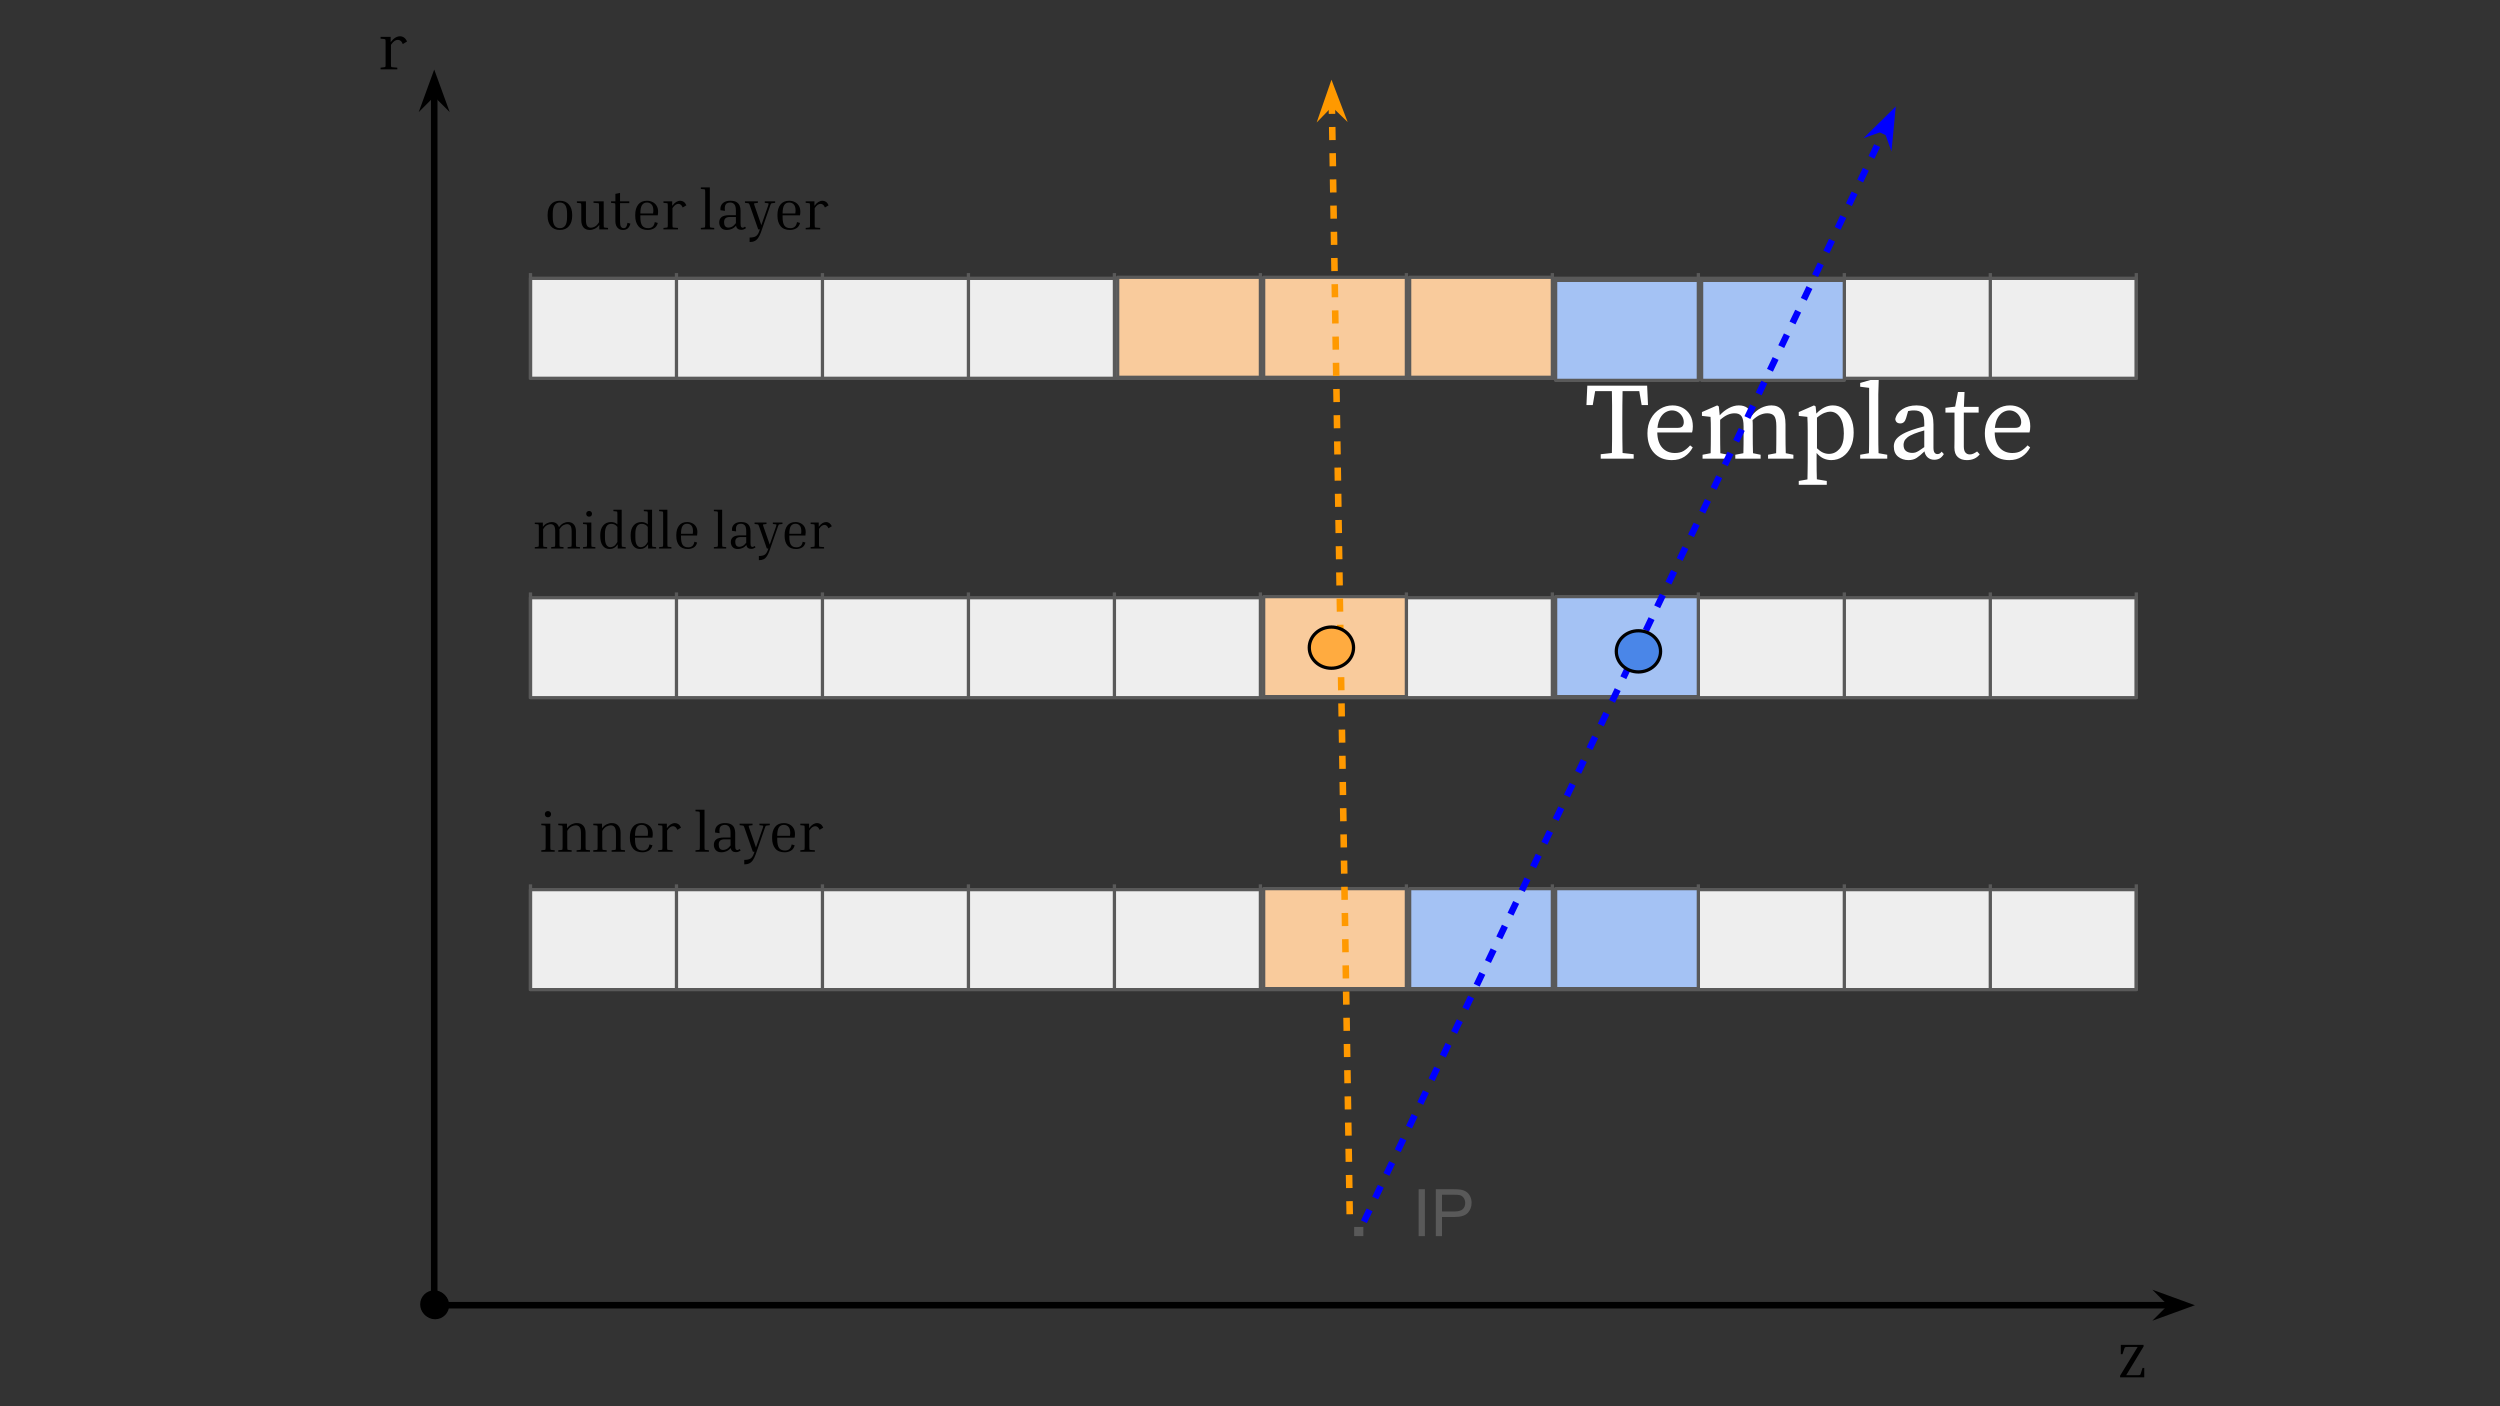 <?xml version="1.0" encoding="UTF-8" standalone="no"?>
<svg
   xmlns:dc="http://purl.org/dc/elements/1.1/"
   xmlns:cc="http://creativecommons.org/ns#"
   xmlns:rdf="http://www.w3.org/1999/02/22-rdf-syntax-ns#"
   xmlns:svg="http://www.w3.org/2000/svg"
   xmlns="http://www.w3.org/2000/svg"
   xmlns:sodipodi="http://sodipodi.sourceforge.net/DTD/sodipodi-0.dtd"
   xmlns:inkscape="http://www.inkscape.org/namespaces/inkscape"
   version="1.1"
   viewBox="0 0 1280 720"
   fill="none"
   stroke="none"
   stroke-linecap="square"
   stroke-miterlimit="10"
   id="svg1102"
   sodipodi:docname="tripletsFormation.svg"
   width="1280"
   height="720"
   inkscape:version="1.0.1 (c497b03c, 2020-09-10)">
  <rect x="0" y="0" width="1280" height="720" fill="#333333" stroke="none"/>
  <defs
     id="defs1106">
    <clipPath
       id="g15c27fcd395_0_0.0-8">
      <path
         d="M 0,0 H 960 V 540 H 0 Z"
         clip-rule="nonzero"
         id="path833-0" />
    </clipPath>
  </defs>
  <sodipodi:namedview
     pagecolor="#ffffff"
     bordercolor="#666666"
     borderopacity="1"
     objecttolerance="10"
     gridtolerance="10"
     guidetolerance="10"
     inkscape:pageopacity="0"
     inkscape:pageshadow="2"
     inkscape:window-width="1920"
     inkscape:window-height="1027"
     id="namedview1104"
     showgrid="false"
     units="px"
     inkscape:zoom="0.94444444"
     inkscape:cx="606"
     inkscape:cy="378"
     inkscape:window-x="0"
     inkscape:window-y="25"
     inkscape:window-maximized="1"
     inkscape:current-layer="g1102"
     inkscape:document-rotation="0" />
  <clipPath
     id="g15c27fcd395_0_0.0">
    <path
       d="M 0,0 H 960 V 540 H 0 Z"
       clip-rule="nonzero"
       id="path833" />
  </clipPath>
  <g
     clip-path="url(#g15c27fcd395_0_0.0-8)"
     id="g1100"
     transform="matrix(1.288,0,0,1.288,-13.059,13.765)">
    <path
       fill="#000000"
       fill-opacity="0"
       d="m 0,123.871 h 960 v 64.85 H 0 Z"
       fill-rule="evenodd"
       id="path838" />
    <g
       id="g1102"
       transform="matrix(1.302,0,0,1.302,169.593,-41.373)">
      <path
         fill="#ffffff"
         d="m 361.89,147.249 0.266,-5.938 h 18.266 l 0.266,5.938 h -1.938 l -0.734,-4.266 h -5.094 q -0.031,2.125 -0.062,4.297 -0.016,2.156 -0.016,4.359 v 1.641 q 0,2.125 0.016,4.281 0.031,2.141 0.062,4.312 l 3.391,0.375 v 1.359 h -10.062 v -1.359 l 3.406,-0.375 q 0.062,-2.125 0.062,-4.281 0,-2.156 0,-4.312 v -1.641 q 0,-2.156 0,-4.328 0,-2.172 -0.062,-4.328 h -5.109 l -0.734,4.266 z m 26.094,1.625 q -0.938,0 -1.891,0.531 -0.953,0.531 -1.641,1.703 -0.672,1.172 -0.875,3.094 h 6.062 q 1.203,0 1.578,-0.484 0.391,-0.5 0.391,-1.234 0,-0.969 -0.484,-1.781 -0.484,-0.828 -1.297,-1.328 -0.812,-0.5 -1.844,-0.5 z m -0.031,15.172 q -3.375,0 -5.406,-2.188 -2.031,-2.188 -2.031,-6.016 0,-2.562 1.047,-4.453 1.047,-1.906 2.797,-2.969 1.75,-1.078 3.828,-1.078 1.719,0 3.125,0.766 1.406,0.766 2.234,2.188 0.828,1.422 0.828,3.453 0,0.562 -0.062,1.047 -0.062,0.484 -0.172,0.812 h -10.625 q 0.062,3.062 1.531,4.672 1.469,1.594 3.859,1.594 1.609,0 2.672,-0.641 1.062,-0.656 1.969,-1.688 l 0.797,0.625 q -0.938,1.766 -2.531,2.828 -1.594,1.047 -3.859,1.047 z m 9.388,-0.438 v -1.203 l 2.469,-0.469 q 0.031,-1.266 0.047,-2.719 0.016,-1.469 0.016,-2.609 v -1.594 q 0,-1.375 -0.016,-2.266 -0.016,-0.906 -0.078,-1.906 l -2.625,-0.297 v -1.172 l 4.656,-2.031 0.5,0.328 0.266,2.703 q 1.172,-1.328 2.734,-2.172 1.562,-0.859 3.094,-0.859 1.578,0 2.562,0.734 0.984,0.734 1.406,2.406 1.266,-1.578 2.828,-2.359 1.578,-0.781 3.203,-0.781 2.031,0 3.141,1.375 1.125,1.359 1.125,4.453 v 3.438 q 0,1.141 0.016,2.609 0.031,1.453 0.062,2.719 l 2.328,0.469 v 1.203 h -7.734 v -1.203 l 2.469,-0.469 q 0.031,-1.234 0.047,-2.703 0.016,-1.484 0.016,-2.625 v -2.891 q 0,-2.344 -0.672,-3.156 -0.656,-0.812 -2.125,-0.812 -1.031,0 -2.125,0.469 -1.078,0.453 -2.344,1.625 0.031,0.375 0.047,0.797 0.016,0.406 0.016,0.875 v 3.094 q 0,1.141 0.016,2.609 0.031,1.453 0.062,2.719 l 2.328,0.469 v 1.203 h -7.734 v -1.203 l 2.469,-0.469 q 0.031,-1.234 0.047,-2.703 0.016,-1.484 0.016,-2.625 v -2.828 q 0,-2.266 -0.641,-3.141 -0.625,-0.891 -2.094,-0.891 -1.125,0 -2.156,0.469 -1.031,0.453 -2.266,1.531 v 4.859 q 0,1.094 0.016,2.578 0.016,1.484 0.047,2.75 l 2.297,0.469 v 1.203 z m 29.372,7.969 v -1.172 l 2.656,-0.469 q 0.031,-1.359 0.047,-2.719 0.031,-1.344 0.031,-2.672 v -9.531 q 0,-1.375 -0.031,-2.266 -0.016,-0.906 -0.078,-1.906 l -2.625,-0.297 v -1.172 l 4.656,-2.031 0.5,0.328 0.203,2.172 q 2.375,-2.5 5.031,-2.5 1.797,0 3.234,1 1.438,1 2.281,2.859 0.859,1.844 0.859,4.438 0,2.562 -0.906,4.453 -0.906,1.875 -2.453,2.922 -1.547,1.031 -3.516,1.031 -1.125,0 -2.25,-0.469 -1.109,-0.469 -2.188,-1.703 v 2.641 q 0,1.328 0.016,2.672 0.031,1.359 0.062,2.719 l 3.031,0.5 v 1.172 z m 9.594,-22.328 q -0.766,0 -1.766,0.391 -1,0.375 -2.266,1.438 v 9.359 q 0.938,0.906 1.828,1.312 0.906,0.391 1.828,0.391 1.875,0 3.203,-1.5 1.344,-1.5 1.344,-4.734 0,-3.188 -1.172,-4.922 -1.172,-1.734 -3,-1.734 z m 9.159,14.359 v -1.203 l 2.672,-0.469 q 0.031,-1.359 0.047,-2.672 0.016,-1.328 0.016,-2.656 v -14.625 l -2.734,-0.344 v -1.156 l 5.203,-1.5 0.469,0.266 -0.141,4.734 v 12.625 q 0,1.328 0.016,2.672 0.031,1.328 0.062,2.656 l 2.656,0.469 v 1.203 z m 22.63,0.328 q -1.188,0 -2,-0.688 -0.797,-0.703 -1,-1.875 -1.359,1.328 -2.391,2 -1.031,0.672 -2.5,0.672 -1.844,0 -3.156,-1.047 -1.312,-1.062 -1.312,-3.125 0,-0.969 0.453,-1.797 0.453,-0.828 1.641,-1.625 1.203,-0.812 3.438,-1.609 0.766,-0.266 1.766,-0.562 1,-0.297 2,-0.531 v -0.844 q 0,-2.422 -0.734,-3.219 -0.734,-0.812 -2.391,-0.812 -0.375,0 -0.828,0.031 -0.438,0.031 -0.984,0.172 l -0.625,2.172 q -0.469,1.594 -1.734,1.594 -1.406,0 -1.562,-1.359 0.469,-1.906 2.219,-3.016 1.75,-1.125 4.281,-1.125 2.625,0 3.891,1.328 1.266,1.312 1.266,4.469 v 7.109 q 0,1.062 0.328,1.516 0.344,0.438 0.875,0.438 0.438,0 0.734,-0.188 0.297,-0.203 0.562,-0.547 l 0.672,0.734 q -0.594,0.969 -1.312,1.359 -0.719,0.375 -1.594,0.375 z m -9.391,-4.562 q 0,1.328 0.766,1.906 0.766,0.562 1.891,0.562 0.5,0 0.953,-0.125 0.453,-0.141 1.078,-0.516 0.641,-0.391 1.641,-1.125 v -5.094 q -0.859,0.219 -1.703,0.516 -0.828,0.281 -1.359,0.484 -1.438,0.562 -2.141,1.172 -0.688,0.594 -0.906,1.156 -0.219,0.562 -0.219,1.062 z m 19.323,4.672 q -1.734,0 -2.766,-0.938 -1.031,-0.938 -1.031,-2.859 0,-0.641 0.016,-1.25 0.016,-0.625 0.016,-1.594 v -7.859 h -2.766 v -1.469 l 2.969,-0.359 0.859,-4.469 h 2 l -0.188,4.531 h 4.5 v 1.766 h -4.531 v 10.328 q 0,1.266 0.5,1.859 0.5,0.578 1.328,0.578 0.562,0 1.078,-0.234 0.516,-0.234 1.156,-0.672 l 0.797,0.875 q -1.359,1.766 -3.938,1.766 z m 12.972,-15.172 q -0.938,0 -1.891,0.531 -0.953,0.531 -1.641,1.703 -0.672,1.172 -0.875,3.094 h 6.062 q 1.203,0 1.578,-0.484 0.391,-0.5 0.391,-1.234 0,-0.969 -0.484,-1.781 -0.484,-0.828 -1.297,-1.328 -0.812,-0.5 -1.844,-0.5 z m -0.031,15.172 q -3.375,0 -5.406,-2.188 -2.031,-2.188 -2.031,-6.016 0,-2.562 1.047,-4.453 1.047,-1.906 2.797,-2.969 1.75,-1.078 3.828,-1.078 1.719,0 3.125,0.766 1.406,0.766 2.234,2.188 0.828,1.422 0.828,3.453 0,0.562 -0.062,1.047 -0.062,0.484 -0.172,0.812 h -10.625 q 0.062,3.062 1.531,4.672 1.469,1.594 3.859,1.594 1.609,0 2.672,-0.641 1.062,-0.656 1.969,-1.688 l 0.797,0.625 q -0.938,1.766 -2.531,2.828 -1.594,1.047 -3.859,1.047 z"
         fill-rule="nonzero"
         id="path840" />
      <path
         fill="#eeeeee"
         d="M 39.485,295.185 H 529.76 v 30.532 H 39.485 Z"
         fill-rule="evenodd"
         id="path842" />
      <path
         stroke="#595959"
         stroke-width="1"
         stroke-linejoin="round"
         stroke-linecap="butt"
         d="M 39.485,295.185 H 529.76 v 30.532 H 39.485 Z"
         fill-rule="evenodd"
         id="path844" />
      <path
         fill="#000000"
         fill-opacity="0"
         d="m 39.495,294.074 v 31.468"
         fill-rule="evenodd"
         id="path846" />
      <path
         stroke="#595959"
         stroke-width="1"
         stroke-linejoin="round"
         stroke-linecap="butt"
         d="m 39.495,294.074 v 31.468"
         fill-rule="evenodd"
         id="path848" />
      <path
         fill="#000000"
         fill-opacity="0"
         d="m 84.066,294.074 v 31.468"
         fill-rule="evenodd"
         id="path850" />
      <path
         stroke="#595959"
         stroke-width="1"
         stroke-linejoin="round"
         stroke-linecap="butt"
         d="m 84.066,294.074 v 31.468"
         fill-rule="evenodd"
         id="path852" />
      <path
         fill="#000000"
         fill-opacity="0"
         d="m 128.636,294.074 v 31.468"
         fill-rule="evenodd"
         id="path854" />
      <path
         stroke="#595959"
         stroke-width="1"
         stroke-linejoin="round"
         stroke-linecap="butt"
         d="m 128.636,294.074 v 31.468"
         fill-rule="evenodd"
         id="path856" />
      <path
         fill="#000000"
         fill-opacity="0"
         d="m 173.206,294.074 v 31.468"
         fill-rule="evenodd"
         id="path858" />
      <path
         stroke="#595959"
         stroke-width="1"
         stroke-linejoin="round"
         stroke-linecap="butt"
         d="m 173.206,294.074 v 31.468"
         fill-rule="evenodd"
         id="path860" />
      <path
         fill="#000000"
         fill-opacity="0"
         d="m 217.777,294.074 v 31.468"
         fill-rule="evenodd"
         id="path862" />
      <path
         stroke="#595959"
         stroke-width="1"
         stroke-linejoin="round"
         stroke-linecap="butt"
         d="m 217.777,294.074 v 31.468"
         fill-rule="evenodd"
         id="path864" />
      <path
         fill="#000000"
         fill-opacity="0"
         d="m 262.347,294.074 v 31.468"
         fill-rule="evenodd"
         id="path866" />
      <path
         stroke="#595959"
         stroke-width="1"
         stroke-linejoin="round"
         stroke-linecap="butt"
         d="m 262.347,294.074 v 31.468"
         fill-rule="evenodd"
         id="path868" />
      <path
         fill="#000000"
         fill-opacity="0"
         d="m 306.918,294.074 v 31.468"
         fill-rule="evenodd"
         id="path870" />
      <path
         stroke="#595959"
         stroke-width="1"
         stroke-linejoin="round"
         stroke-linecap="butt"
         d="m 306.918,294.074 v 31.468"
         fill-rule="evenodd"
         id="path872" />
      <path
         fill="#000000"
         fill-opacity="0"
         d="m 351.488,294.074 v 31.468"
         fill-rule="evenodd"
         id="path874" />
      <path
         stroke="#595959"
         stroke-width="1"
         stroke-linejoin="round"
         stroke-linecap="butt"
         d="m 351.488,294.074 v 31.468"
         fill-rule="evenodd"
         id="path876" />
      <path
         fill="#000000"
         fill-opacity="0"
         d="m 396.058,294.074 v 31.468"
         fill-rule="evenodd"
         id="path878" />
      <path
         stroke="#595959"
         stroke-width="1"
         stroke-linejoin="round"
         stroke-linecap="butt"
         d="m 396.058,294.074 v 31.468"
         fill-rule="evenodd"
         id="path880" />
      <path
         fill="#000000"
         fill-opacity="0"
         d="m 440.629,294.074 v 31.468"
         fill-rule="evenodd"
         id="path882" />
      <path
         stroke="#595959"
         stroke-width="1"
         stroke-linejoin="round"
         stroke-linecap="butt"
         d="m 440.629,294.074 v 31.468"
         fill-rule="evenodd"
         id="path884" />
      <path
         fill="#000000"
         fill-opacity="0"
         d="m 485.199,294.074 v 31.468"
         fill-rule="evenodd"
         id="path886" />
      <path
         stroke="#595959"
         stroke-width="1"
         stroke-linejoin="round"
         stroke-linecap="butt"
         d="m 485.199,294.074 v 31.468"
         fill-rule="evenodd"
         id="path888" />
      <path
         fill="#000000"
         fill-opacity="0"
         d="m 529.77,294.074 v 31.468"
         fill-rule="evenodd"
         id="path890" />
      <path
         stroke="#595959"
         stroke-width="1"
         stroke-linejoin="round"
         stroke-linecap="butt"
         d="m 529.77,294.074 v 31.468"
         fill-rule="evenodd"
         id="path892" />
      <path
         fill="#eeeeee"
         d="M 39.485,206.044 H 529.76 v 30.532 H 39.485 Z"
         fill-rule="evenodd"
         id="path894" />
      <path
         stroke="#595959"
         stroke-width="1"
         stroke-linejoin="round"
         stroke-linecap="butt"
         d="M 39.485,206.044 H 529.76 v 30.532 H 39.485 Z"
         fill-rule="evenodd"
         id="path896" />
      <path
         fill="#000000"
         fill-opacity="0"
         d="m 39.495,204.933 v 31.468"
         fill-rule="evenodd"
         id="path898" />
      <path
         stroke="#595959"
         stroke-width="1"
         stroke-linejoin="round"
         stroke-linecap="butt"
         d="m 39.495,204.933 v 31.468"
         fill-rule="evenodd"
         id="path900" />
      <path
         fill="#000000"
         fill-opacity="0"
         d="m 84.066,204.933 v 31.468"
         fill-rule="evenodd"
         id="path902" />
      <path
         stroke="#595959"
         stroke-width="1"
         stroke-linejoin="round"
         stroke-linecap="butt"
         d="m 84.066,204.933 v 31.468"
         fill-rule="evenodd"
         id="path904" />
      <path
         fill="#000000"
         fill-opacity="0"
         d="m 128.636,204.933 v 31.468"
         fill-rule="evenodd"
         id="path906" />
      <path
         stroke="#595959"
         stroke-width="1"
         stroke-linejoin="round"
         stroke-linecap="butt"
         d="m 128.636,204.933 v 31.468"
         fill-rule="evenodd"
         id="path908" />
      <path
         fill="#000000"
         fill-opacity="0"
         d="m 173.206,204.933 v 31.468"
         fill-rule="evenodd"
         id="path910" />
      <path
         stroke="#595959"
         stroke-width="1"
         stroke-linejoin="round"
         stroke-linecap="butt"
         d="m 173.206,204.933 v 31.468"
         fill-rule="evenodd"
         id="path912" />
      <path
         fill="#000000"
         fill-opacity="0"
         d="m 217.777,204.933 v 31.468"
         fill-rule="evenodd"
         id="path914" />
      <path
         stroke="#595959"
         stroke-width="1"
         stroke-linejoin="round"
         stroke-linecap="butt"
         d="m 217.777,204.933 v 31.468"
         fill-rule="evenodd"
         id="path916" />
      <path
         fill="#000000"
         fill-opacity="0"
         d="m 262.347,204.933 v 31.468"
         fill-rule="evenodd"
         id="path918" />
      <path
         stroke="#595959"
         stroke-width="1"
         stroke-linejoin="round"
         stroke-linecap="butt"
         d="m 262.347,204.933 v 31.468"
         fill-rule="evenodd"
         id="path920" />
      <path
         fill="#000000"
         fill-opacity="0"
         d="m 306.918,204.933 v 31.468"
         fill-rule="evenodd"
         id="path922" />
      <path
         stroke="#595959"
         stroke-width="1"
         stroke-linejoin="round"
         stroke-linecap="butt"
         d="m 306.918,204.933 v 31.468"
         fill-rule="evenodd"
         id="path924" />
      <path
         fill="#000000"
         fill-opacity="0"
         d="m 351.488,204.933 v 31.468"
         fill-rule="evenodd"
         id="path926" />
      <path
         stroke="#595959"
         stroke-width="1"
         stroke-linejoin="round"
         stroke-linecap="butt"
         d="m 351.488,204.933 v 31.468"
         fill-rule="evenodd"
         id="path928" />
      <path
         fill="#000000"
         fill-opacity="0"
         d="m 396.058,204.933 v 31.468"
         fill-rule="evenodd"
         id="path930" />
      <path
         stroke="#595959"
         stroke-width="1"
         stroke-linejoin="round"
         stroke-linecap="butt"
         d="m 396.058,204.933 v 31.468"
         fill-rule="evenodd"
         id="path932" />
      <path
         fill="#000000"
         fill-opacity="0"
         d="m 440.629,204.933 v 31.468"
         fill-rule="evenodd"
         id="path934" />
      <path
         stroke="#595959"
         stroke-width="1"
         stroke-linejoin="round"
         stroke-linecap="butt"
         d="m 440.629,204.933 v 31.468"
         fill-rule="evenodd"
         id="path936" />
      <path
         fill="#000000"
         fill-opacity="0"
         d="m 485.199,204.933 v 31.468"
         fill-rule="evenodd"
         id="path938" />
      <path
         stroke="#595959"
         stroke-width="1"
         stroke-linejoin="round"
         stroke-linecap="butt"
         d="m 485.199,204.933 v 31.468"
         fill-rule="evenodd"
         id="path940" />
      <path
         fill="#000000"
         fill-opacity="0"
         d="m 529.77,204.933 v 31.468"
         fill-rule="evenodd"
         id="path942" />
      <path
         stroke="#595959"
         stroke-width="1"
         stroke-linejoin="round"
         stroke-linecap="butt"
         d="m 529.77,204.933 v 31.468"
         fill-rule="evenodd"
         id="path944" />
      <path
         fill="#eeeeee"
         d="M 39.495,108.546 H 529.77 v 30.532 H 39.495 Z"
         fill-rule="evenodd"
         id="path946" />
      <path
         stroke="#595959"
         stroke-width="1"
         stroke-linejoin="round"
         stroke-linecap="butt"
         d="M 39.495,108.546 H 529.77 v 30.532 H 39.495 Z"
         fill-rule="evenodd"
         id="path948" />
      <path
         fill="#000000"
         fill-opacity="0"
         d="m 39.495,107.435 v 31.468"
         fill-rule="evenodd"
         id="path950" />
      <path
         stroke="#595959"
         stroke-width="1"
         stroke-linejoin="round"
         stroke-linecap="butt"
         d="m 39.495,107.435 v 31.468"
         fill-rule="evenodd"
         id="path952" />
      <path
         fill="#000000"
         fill-opacity="0"
         d="m 84.066,107.435 v 31.468"
         fill-rule="evenodd"
         id="path954" />
      <path
         stroke="#595959"
         stroke-width="1"
         stroke-linejoin="round"
         stroke-linecap="butt"
         d="m 84.066,107.435 v 31.468"
         fill-rule="evenodd"
         id="path956" />
      <path
         fill="#000000"
         fill-opacity="0"
         d="m 128.636,107.435 v 31.468"
         fill-rule="evenodd"
         id="path958" />
      <path
         stroke="#595959"
         stroke-width="1"
         stroke-linejoin="round"
         stroke-linecap="butt"
         d="m 128.636,107.435 v 31.468"
         fill-rule="evenodd"
         id="path960" />
      <path
         fill="#000000"
         fill-opacity="0"
         d="m 173.206,107.435 v 31.468"
         fill-rule="evenodd"
         id="path962" />
      <path
         stroke="#595959"
         stroke-width="1"
         stroke-linejoin="round"
         stroke-linecap="butt"
         d="m 173.206,107.435 v 31.468"
         fill-rule="evenodd"
         id="path964" />
      <path
         fill="#000000"
         fill-opacity="0"
         d="m 217.777,107.435 v 31.468"
         fill-rule="evenodd"
         id="path966" />
      <path
         stroke="#595959"
         stroke-width="1"
         stroke-linejoin="round"
         stroke-linecap="butt"
         d="m 217.777,107.435 v 31.468"
         fill-rule="evenodd"
         id="path968" />
      <path
         fill="#000000"
         fill-opacity="0"
         d="m 262.347,107.435 v 31.468"
         fill-rule="evenodd"
         id="path970" />
      <path
         stroke="#595959"
         stroke-width="1"
         stroke-linejoin="round"
         stroke-linecap="butt"
         d="m 262.347,107.435 v 31.468"
         fill-rule="evenodd"
         id="path972" />
      <path
         fill="#000000"
         fill-opacity="0"
         d="m 306.918,107.435 v 31.468"
         fill-rule="evenodd"
         id="path974" />
      <path
         stroke="#595959"
         stroke-width="1"
         stroke-linejoin="round"
         stroke-linecap="butt"
         d="m 306.918,107.435 v 31.468"
         fill-rule="evenodd"
         id="path976" />
      <path
         fill="#000000"
         fill-opacity="0"
         d="m 351.488,107.435 v 31.468"
         fill-rule="evenodd"
         id="path978" />
      <path
         stroke="#595959"
         stroke-width="1"
         stroke-linejoin="round"
         stroke-linecap="butt"
         d="m 351.488,107.435 v 31.468"
         fill-rule="evenodd"
         id="path980" />
      <path
         fill="#000000"
         fill-opacity="0"
         d="m 396.058,107.435 v 31.468"
         fill-rule="evenodd"
         id="path982" />
      <path
         stroke="#595959"
         stroke-width="1"
         stroke-linejoin="round"
         stroke-linecap="butt"
         d="m 396.058,107.435 v 31.468"
         fill-rule="evenodd"
         id="path984" />
      <path
         fill="#000000"
         fill-opacity="0"
         d="m 440.629,107.435 v 31.468"
         fill-rule="evenodd"
         id="path986" />
      <path
         stroke="#595959"
         stroke-width="1"
         stroke-linejoin="round"
         stroke-linecap="butt"
         d="m 440.629,107.435 v 31.468"
         fill-rule="evenodd"
         id="path988" />
      <path
         fill="#000000"
         fill-opacity="0"
         d="m 485.199,107.435 v 31.468"
         fill-rule="evenodd"
         id="path990" />
      <path
         stroke="#595959"
         stroke-width="1"
         stroke-linejoin="round"
         stroke-linecap="butt"
         d="m 485.199,107.435 v 31.468"
         fill-rule="evenodd"
         id="path992" />
      <path
         fill="#000000"
         fill-opacity="0"
         d="m 529.77,107.435 v 31.468"
         fill-rule="evenodd"
         id="path994" />
      <path
         stroke="#595959"
         stroke-width="1"
         stroke-linejoin="round"
         stroke-linecap="butt"
         d="m 529.77,107.435 v 31.468"
         fill-rule="evenodd"
         id="path996" />
      <path
         fill="#f9cb9c"
         d="m 263.342,108.232 h 43.576 v 30.532 h -43.576 z"
         fill-rule="evenodd"
         id="path998" />
      <path
         stroke="#595959"
         stroke-width="1"
         stroke-linejoin="round"
         stroke-linecap="butt"
         d="m 263.342,108.232 h 43.576 v 30.532 h -43.576 z"
         fill-rule="evenodd"
         id="path1000" />
      <path
         fill="#f9cb9c"
         d="m 307.912,108.232 h 43.576 v 30.532 h -43.576 z"
         fill-rule="evenodd"
         id="path1002" />
      <path
         stroke="#595959"
         stroke-width="1"
         stroke-linejoin="round"
         stroke-linecap="butt"
         d="m 307.912,108.232 h 43.576 v 30.532 h -43.576 z"
         fill-rule="evenodd"
         id="path1004" />
      <path
         fill="#f9cb9c"
         d="m 218.771,108.232 h 43.576 v 30.532 h -43.576 z"
         fill-rule="evenodd"
         id="path1006" />
      <path
         stroke="#595959"
         stroke-width="1"
         stroke-linejoin="round"
         stroke-linecap="butt"
         d="m 218.771,108.232 h 43.576 v 30.532 h -43.576 z"
         fill-rule="evenodd"
         id="path1008" />
      <path
         fill="#f9cb9c"
         d="m 263.342,205.73 h 43.576 v 30.532 h -43.576 z"
         fill-rule="evenodd"
         id="path1010" />
      <path
         stroke="#595959"
         stroke-width="1"
         stroke-linejoin="round"
         stroke-linecap="butt"
         d="m 263.342,205.73 h 43.576 v 30.532 h -43.576 z"
         fill-rule="evenodd"
         id="path1012" />
      <path
         fill="#f9cb9c"
         d="m 263.342,294.871 h 43.576 v 30.532 h -43.576 z"
         fill-rule="evenodd"
         id="path1014" />
      <path
         stroke="#595959"
         stroke-width="1"
         stroke-linejoin="round"
         stroke-linecap="butt"
         d="m 263.342,294.871 h 43.576 v 30.532 h -43.576 z"
         fill-rule="evenodd"
         id="path1016" />
      <path
         fill="#a4c2f4"
         d="m 352.482,205.73 h 43.576 v 30.532 h -43.576 z"
         fill-rule="evenodd"
         id="path1018" />
      <path
         stroke="#595959"
         stroke-width="1"
         stroke-linejoin="round"
         stroke-linecap="butt"
         d="m 352.482,205.73 h 43.576 v 30.532 h -43.576 z"
         fill-rule="evenodd"
         id="path1020" />
      <path
         fill="#a4c2f4"
         d="m 397.053,109.161 h 43.576 v 30.532 H 397.053 Z"
         fill-rule="evenodd"
         id="path1022" />
      <path
         stroke="#595959"
         stroke-width="1"
         stroke-linejoin="round"
         stroke-linecap="butt"
         d="m 397.053,109.161 h 43.576 v 30.532 H 397.053 Z"
         fill-rule="evenodd"
         id="path1024" />
      <path
         fill="#a4c2f4"
         d="m 352.482,109.161 h 43.576 v 30.532 h -43.576 z"
         fill-rule="evenodd"
         id="path1026" />
      <path
         stroke="#595959"
         stroke-width="1"
         stroke-linejoin="round"
         stroke-linecap="butt"
         d="m 352.482,109.161 h 43.576 v 30.532 h -43.576 z"
         fill-rule="evenodd"
         id="path1028" />
      <path
         fill="#a4c2f4"
         d="m 307.912,294.871 h 43.576 v 30.532 h -43.576 z"
         fill-rule="evenodd"
         id="path1030" />
      <path
         stroke="#595959"
         stroke-width="1"
         stroke-linejoin="round"
         stroke-linecap="butt"
         d="m 307.912,294.871 h 43.576 v 30.532 h -43.576 z"
         fill-rule="evenodd"
         id="path1032" />
      <path
         fill="#a4c2f4"
         d="m 352.482,294.871 h 43.576 v 30.532 h -43.576 z"
         fill-rule="evenodd"
         id="path1034" />
      <path
         stroke="#595959"
         stroke-width="1"
         stroke-linejoin="round"
         stroke-linecap="butt"
         d="m 352.482,294.871 h 43.576 v 30.532 h -43.576 z"
         fill-rule="evenodd"
         id="path1036" />
      <path
         fill="#000000"
         fill-opacity="0"
         d="M 289.599,393.294 284.043,47.903"
         fill-rule="evenodd"
         id="path1038" />
      <path
         stroke="#ff9900"
         stroke-width="2"
         stroke-linejoin="round"
         stroke-linecap="butt"
         stroke-dasharray="2, 6"
         d="M 289.599,393.294 284.153,54.756"
         fill-rule="evenodd"
         id="path1040" />
      <path
         fill="#ff9900"
         stroke="#ff9900"
         stroke-width="2"
         stroke-linecap="butt"
         d="m 284.153,54.756 2.285,2.213 -2.348,-6.143 -2.149,6.215 z"
         fill-rule="evenodd"
         id="path1042" />
      <path
         fill="#ffab40"
         d="m 277.272,221.301 v 0 c 0,-3.473 3.025,-6.288 6.756,-6.288 v 0 c 3.731,0 6.756,2.815 6.756,6.288 v 0 c 0,3.473 -3.025,6.288 -6.756,6.288 v 0 c -3.731,0 -6.756,-2.815 -6.756,-6.288 z"
         fill-rule="evenodd"
         id="path1044" />
      <path
         stroke="#000000"
         stroke-width="1"
         stroke-linejoin="round"
         stroke-linecap="butt"
         d="m 277.272,221.301 v 0 c 0,-3.473 3.025,-6.288 6.756,-6.288 v 0 c 3.731,0 6.756,2.815 6.756,6.288 v 0 c 0,3.473 -3.025,6.288 -6.756,6.288 v 0 c -3.731,0 -6.756,-2.815 -6.756,-6.288 z"
         fill-rule="evenodd"
         id="path1046" />
      <path
         fill="#000000"
         fill-opacity="0"
         d="M 294.376,395.667 456.339,56.066"
         fill-rule="evenodd"
         id="path1048" />
      <path
         stroke="#0000ff"
         stroke-width="2"
         stroke-linejoin="round"
         stroke-linecap="butt"
         stroke-dasharray="2, 6"
         d="M 294.376,395.667 453.388,62.253"
         fill-rule="evenodd"
         id="path1050" />
      <path
         fill="#0000ff"
         stroke="#0000ff"
         stroke-width="2"
         stroke-linecap="butt"
         d="m 453.388,62.253 1.062,2.998 0.63,-6.546 -4.69,4.609 z"
         fill-rule="evenodd"
         id="path1052" />
      <path
         fill="#4a86e8"
         d="m 371.01,222.435 v 0 c 0,-3.473 3.025,-6.288 6.756,-6.288 v 0 c 3.731,0 6.756,2.815 6.756,6.288 v 0 c 0,3.473 -3.025,6.288 -6.756,6.288 v 0 c -3.731,0 -6.756,-2.815 -6.756,-6.288 z"
         fill-rule="evenodd"
         id="path1054" />
      <path
         stroke="#000000"
         stroke-width="1"
         stroke-linejoin="round"
         stroke-linecap="butt"
         d="m 371.01,222.435 v 0 c 0,-3.473 3.025,-6.288 6.756,-6.288 v 0 c 3.731,0 6.756,2.815 6.756,6.288 v 0 c 0,3.473 -3.025,6.288 -6.756,6.288 v 0 c -3.731,0 -6.756,-2.815 -6.756,-6.288 z"
         fill-rule="evenodd"
         id="path1056" />
      <path
         fill="#000000"
         fill-opacity="0"
         d="m 258.93,365.084 h 98.265 v 53.344 h -98.265 z"
         fill-rule="evenodd"
         id="path1058" />
      <path
         fill="#595959"
         d="m 290.977,400.964 v -2.797 h 2.797 v 2.797 z"
         fill-rule="nonzero"
         id="path1060" />
      <path
         fill="#595959"
         d="m 310.659,400.964 v -14.312 h 1.906 v 14.312 z m 5.244,0 v -14.312 h 5.391 q 1.438,0 2.188,0.125 1.047,0.188 1.766,0.688 0.719,0.484 1.141,1.375 0.438,0.891 0.438,1.953 0,1.828 -1.172,3.094 -1.156,1.25 -4.188,1.25 h -3.672 v 5.828 z m 1.891,-7.516 h 3.703 q 1.828,0 2.594,-0.672 0.781,-0.688 0.781,-1.938 0,-0.891 -0.453,-1.531 -0.453,-0.641 -1.188,-0.844 -0.484,-0.125 -1.781,-0.125 h -3.656 z"
         fill-rule="nonzero"
         id="path1062" />
      <path
         fill="#000000"
         fill-opacity="0"
         d="M 10.103,44.795 V 426.1"
         fill-rule="evenodd"
         id="path1064" />
      <path
         stroke="#000000"
         stroke-width="2"
         stroke-linejoin="round"
         stroke-linecap="butt"
         d="M 10.103,51.649 V 418.52"
         fill-rule="evenodd"
         id="path1066" />
      <path
         fill="#000000"
         stroke="#000000"
         stroke-width="2"
         stroke-linecap="butt"
         d="m 10.103,51.649 2.249,2.249 -2.249,-6.18 -2.249,6.18 z"
         fill-rule="evenodd"
         id="path1068" />
      <path
         fill="#000000"
         stroke="#000000"
         stroke-width="2"
         stroke-linecap="butt"
         d="m 10.103,425.1 c -1.817,0 -3.29,-1.473 -3.29,-3.29 0,-1.817 1.473,-3.29 3.29,-3.29 1.817,0 3.29,1.473 3.29,3.29 0,1.817 -1.473,3.29 -3.29,3.29 z"
         fill-rule="nonzero"
         id="path1070" />
      <path
         fill="#000000"
         fill-opacity="0"
         d="M 547.666,422.066 H 6.094"
         fill-rule="evenodd"
         id="path1072" />
      <path
         stroke="#000000"
         stroke-width="2"
         stroke-linejoin="round"
         stroke-linecap="butt"
         d="M 540.811,422.066 H 13.674"
         fill-rule="evenodd"
         id="path1074" />
      <path
         fill="#000000"
         stroke="#000000"
         stroke-width="2"
         stroke-linecap="butt"
         d="m 540.811,422.066 -2.249,2.249 6.18,-2.249 -6.18,-2.249 z"
         fill-rule="evenodd"
         id="path1076" />
      <path
         fill="#000000"
         stroke="#000000"
         stroke-width="2"
         stroke-linecap="butt"
         d="m 7.094,422.066 c 0,-1.817 1.473,-3.29 3.29,-3.29 1.817,0 3.29,1.473 3.29,3.29 0,1.817 -1.473,3.29 -3.29,3.29 -1.817,0 -3.29,-1.473 -3.29,-3.29 z"
         fill-rule="nonzero"
         id="path1078" />
      <path
         fill="#000000"
         fill-opacity="0"
         d="m -15.975,16.54 h 42.114 v 43.635 h -42.114 z"
         fill-rule="evenodd"
         id="path1080" />
      <path
         fill="#000000"
         d="m -6.272,35.38 v -0.547 h 3.078 V 36.443 q 0.703,-0.938 1.406,-1.359 0.719,-0.438 1.453,-0.438 0.641,0 1.203,0.375 0.563,0.375 0.938,1.219 l -1.297,0.781 q -0.297,-0.719 -0.688,-1 -0.375,-0.281 -0.844,-0.281 -0.5,0 -0.984,0.328 -0.484,0.312 -1.094,1.188 v 5.859 q 0,0.703 0.062,0.844 0.062,0.125 0.375,0.141 l 1.5,0.125 v 0.516 h -5.109 V 44.224 l 1.094,-0.125 q 0.328,-0.047 0.375,-0.156 0.062,-0.125 0.062,-0.828 v -6.656 q 0,-0.703 -0.062,-0.812 -0.047,-0.125 -0.375,-0.172 z"
         fill-rule="nonzero"
         id="path1082" />
      <path
         fill="#000000"
         fill-opacity="0"
         d="m 564.79,417.14 h 42.114 v 43.635 H 564.79 Z"
         fill-rule="evenodd"
         id="path1084" />
      <path
         fill="#000000"
         d="m 531.678,441.218 h 0.516 v 2.859 h -7.375 v -0.5 l 5.359,-8.766 h -3 q -0.672,0 -0.828,0.094 -0.141,0.094 -0.25,0.438 l -0.547,1.688 h -0.516 v -2.859 h 6.953 v 0.5 l -5.312,8.766 h 3.375 q 0.672,0 0.828,-0.078 0.156,-0.078 0.25,-0.438 z"
         fill-rule="nonzero"
         id="path1086" />
      <path
         fill="#000000"
         fill-opacity="0"
         d="M 31.243,166.676 H 302.877 v 38.78 H 31.243 Z"
         fill-rule="evenodd"
         id="path1088" />
      <path
         fill="#000000"
         d="m 49.587,190.614 v 0.422 h -3.781 v -0.422 l 0.891,-0.094 q 0.25,-0.031 0.297,-0.125 0.047,-0.094 0.047,-0.656 v -3.984 q 0,-1.188 -0.359,-1.672 -0.359,-0.484 -1.047,-0.484 -0.5,0 -1.125,0.328 -0.609,0.312 -1.156,1.219 v 4.594 q 0,0.562 0.047,0.656 0.047,0.094 0.297,0.125 l 0.891,0.094 v 0.422 h -3.781 v -0.422 l 0.875,-0.094 q 0.266,-0.031 0.312,-0.125 0.047,-0.094 0.047,-0.656 v -5.328 q 0,-0.562 -0.047,-0.656 -0.047,-0.094 -0.312,-0.125 l -0.875,-0.078 v -0.438 h 2.469 v 1.297 q 0.547,-0.75 1.266,-1.094 0.719,-0.359 1.422,-0.359 1.719,0 2.219,1.578 0.594,-0.828 1.312,-1.203 0.734,-0.375 1.469,-0.375 1.141,0 1.766,0.734 0.641,0.719 0.641,2.047 v 4 q 0,0.562 0.047,0.656 0.047,0.094 0.297,0.125 l 0.891,0.094 v 0.422 h -3.781 v -0.422 l 0.875,-0.094 q 0.266,-0.031 0.312,-0.125 0.047,-0.094 0.047,-0.656 v -3.984 q 0,-1.188 -0.359,-1.672 -0.359,-0.484 -1.047,-0.484 -0.5,0 -1.141,0.328 -0.625,0.328 -1.188,1.266 0.016,0.125 0.016,0.266 0.016,0.141 0.016,0.281 v 4 q 0,0.562 0.047,0.656 0.047,0.094 0.312,0.125 z m 7.814,-9.297 q -0.391,0 -0.641,-0.234 -0.25,-0.25 -0.25,-0.656 0,-0.375 0.25,-0.609 0.25,-0.25 0.641,-0.25 0.375,0 0.625,0.25 0.25,0.234 0.25,0.609 0,0.406 -0.25,0.656 -0.25,0.234 -0.625,0.234 z m -1.875,2.234 v -0.438 h 2.547 v 6.625 q 0,0.562 0.047,0.656 0.047,0.094 0.297,0.125 l 0.891,0.094 v 0.422 h -3.781 v -0.422 l 0.875,-0.094 q 0.266,-0.031 0.312,-0.125 0.047,-0.094 0.047,-0.656 v -5.328 q 0,-0.562 -0.047,-0.656 -0.047,-0.094 -0.312,-0.125 z m 13.05,7.078 v 0.406 h -2.453 v -1.266 q -0.5,0.734 -1.109,1.078 -0.594,0.344 -1.328,0.344 -1.375,0 -2.141,-1.031 -0.75,-1.031 -0.75,-2.922 v -0.312 q 0,-1.812 0.875,-2.891 0.891,-1.078 2.453,-1.078 1.125,0 1.906,0.703 v -3.172 q 0,-0.562 -0.047,-0.656 -0.047,-0.094 -0.297,-0.125 l -0.875,-0.078 v -0.438 h 2.531 v 10.547 q 0,0.562 0.047,0.656 0.062,0.094 0.312,0.125 z m -6.344,-2.906 q 0,1.5 0.438,2.203 0.438,0.703 1.219,0.703 0.516,0 1.062,-0.312 0.547,-0.328 1.078,-1.297 v -4.578 q -0.703,-0.938 -1.828,-0.938 -1.031,0 -1.5,0.781 -0.469,0.781 -0.469,2.156 z m 15.624,2.906 v 0.406 h -2.453 v -1.266 q -0.5,0.734 -1.109,1.078 -0.594,0.344 -1.328,0.344 -1.375,0 -2.141,-1.031 -0.75,-1.031 -0.75,-2.922 v -0.312 q 0,-1.812 0.875,-2.891 0.891,-1.078 2.453,-1.078 1.125,0 1.906,0.703 v -3.172 q 0,-0.562 -0.047,-0.656 -0.047,-0.094 -0.297,-0.125 l -0.875,-0.078 v -0.438 h 2.531 v 10.547 q 0,0.562 0.047,0.656 0.062,0.094 0.312,0.125 z m -6.344,-2.906 q 0,1.5 0.438,2.203 0.438,0.703 1.219,0.703 0.516,0 1.062,-0.312 0.547,-0.328 1.078,-1.297 v -4.578 q -0.703,-0.938 -1.828,-0.938 -1.031,0 -1.5,0.781 -0.469,0.781 -0.469,2.156 z m 7.249,-8.094 v -0.438 h 2.531 v 10.547 q 0,0.562 0.047,0.656 0.062,0.094 0.312,0.125 l 0.875,0.094 v 0.422 h -3.766 v -0.422 l 0.875,-0.094 q 0.25,-0.031 0.297,-0.125 0.062,-0.094 0.062,-0.656 v -9.25 q 0,-0.562 -0.062,-0.656 -0.047,-0.094 -0.297,-0.125 z m 11.61,9.578 q -0.281,1.094 -1.078,1.547 -0.797,0.438 -1.75,0.438 -1.781,0 -2.656,-1.078 -0.875,-1.078 -0.875,-2.891 v -0.312 q 0,-1.797 0.844,-2.875 0.844,-1.078 2.453,-1.078 0.875,0 1.578,0.359 0.719,0.344 1.141,1.031 0.422,0.688 0.422,1.719 0,0.469 -0.094,1 h -4.906 v 0.484 q 0,1.672 0.516,2.406 0.516,0.719 1.688,0.719 0.734,0 1.219,-0.375 0.5,-0.391 0.656,-1.328 z m -3.062,-5.734 q -0.938,0 -1.406,0.719 -0.453,0.719 -0.453,2.359 h 3.594 v -0.047 q 0.031,-0.203 0.047,-0.406 0.016,-0.203 0.016,-0.359 0,-1.203 -0.5,-1.734 -0.484,-0.531 -1.297,-0.531 z m 8.173,-3.844 v -0.438 h 2.531 v 10.547 q 0,0.562 0.047,0.656 0.062,0.094 0.312,0.125 l 0.875,0.094 v 0.422 h -3.766 v -0.422 l 0.875,-0.094 q 0.25,-0.031 0.297,-0.125 0.062,-0.094 0.062,-0.656 v -9.25 q 0,-0.562 -0.062,-0.656 -0.047,-0.094 -0.297,-0.125 z m 11.391,11.516 q -1.25,0 -1.469,-1.156 -0.562,0.641 -1.234,0.922 -0.672,0.281 -1.328,0.281 -1.125,0 -1.656,-0.625 -0.531,-0.625 -0.531,-1.5 0,-0.938 0.641,-1.484 0.656,-0.562 2.266,-0.562 h 1.797 v -1.297 q 0,-1.281 -0.438,-1.766 -0.438,-0.484 -1.188,-0.484 -0.484,0 -0.875,0.188 -0.375,0.188 -0.547,0.703 -0.156,0.5 -0.031,1.453 l -1.266,-0.188 q -0.078,-0.75 0.203,-1.344 0.281,-0.609 0.922,-0.969 0.656,-0.359 1.625,-0.359 1.172,0 1.797,0.391 0.625,0.391 0.859,1.016 0.25,0.625 0.25,1.359 v 3.594 q 0,0.828 0.188,1.031 0.188,0.203 0.406,0.203 0.156,0 0.312,-0.062 0.156,-0.078 0.344,-0.234 l 0.297,0.391 q -0.25,0.219 -0.578,0.359 -0.328,0.141 -0.766,0.141 z m -3.594,-0.625 q 0.453,0 0.969,-0.25 0.531,-0.25 1.109,-1 v -1.734 h -1.625 q -0.891,0 -1.312,0.359 -0.406,0.359 -0.406,1.109 0,0.719 0.312,1.125 0.312,0.391 0.953,0.391 z m 9.146,1.312 q -0.359,0.984 -0.781,1.594 -0.406,0.625 -0.984,0.891 -0.578,0.281 -1.438,0.281 v -1.281 q 1.156,0 1.734,-0.359 0.594,-0.359 0.953,-1.328 l 0.203,-0.594 h -0.453 l -2.359,-6.719 q -0.156,-0.469 -0.234,-0.547 -0.078,-0.094 -0.344,-0.125 l -0.812,-0.094 v -0.438 h 3.641 v 0.438 l -0.812,0.094 q -0.219,0.016 -0.25,0.109 -0.031,0.094 0.125,0.562 l 1.922,5.531 1.938,-5.547 q 0.141,-0.469 0.109,-0.547 -0.016,-0.078 -0.25,-0.109 l -0.844,-0.094 v -0.438 h 2.938 v 0.438 l -0.828,0.094 q -0.234,0.031 -0.312,0.109 -0.078,0.078 -0.234,0.547 z m 11.019,-2.625 q -0.281,1.094 -1.078,1.547 -0.797,0.438 -1.75,0.438 -1.781,0 -2.656,-1.078 -0.875,-1.078 -0.875,-2.891 v -0.312 q 0,-1.797 0.844,-2.875 0.844,-1.078 2.453,-1.078 0.875,0 1.578,0.359 0.719,0.344 1.141,1.031 0.422,0.688 0.422,1.719 0,0.469 -0.094,1 h -4.906 v 0.484 q 0,1.672 0.516,2.406 0.516,0.719 1.688,0.719 0.734,0 1.219,-0.375 0.5,-0.391 0.656,-1.328 z m -3.062,-5.734 q -0.938,0 -1.406,0.719 -0.453,0.719 -0.453,2.359 h 3.594 v -0.047 q 0.031,-0.203 0.047,-0.406 0.016,-0.203 0.016,-0.359 0,-1.203 -0.5,-1.734 -0.484,-0.531 -1.297,-0.531 z m 4.65,0.078 v -0.438 h 2.469 v 1.281 q 0.547,-0.75 1.109,-1.094 0.578,-0.344 1.172,-0.344 0.516,0 0.953,0.312 0.453,0.297 0.766,0.969 l -1.047,0.625 q -0.234,-0.578 -0.547,-0.797 -0.297,-0.234 -0.672,-0.234 -0.391,0 -0.797,0.266 -0.391,0.25 -0.859,0.953 v 4.688 q 0,0.562 0.047,0.672 0.047,0.094 0.297,0.109 l 1.203,0.094 v 0.422 h -4.094 v -0.422 l 0.875,-0.094 q 0.266,-0.031 0.312,-0.125 0.047,-0.094 0.047,-0.656 v -5.328 q 0,-0.562 -0.047,-0.656 -0.047,-0.094 -0.312,-0.125 z"
         fill-rule="nonzero"
         id="path1090" />
      <path
         fill="#000000"
         fill-opacity="0"
         d="M 34.646,67.968 H 306.28 V 108.385 H 34.646 Z"
         fill-rule="evenodd"
         id="path1092" />
      <path
         fill="#000000"
         d="m 52.225,89.139 v 0.344 q 0,1.953 -0.984,3.125 -0.969,1.172 -2.781,1.172 -1.781,0 -2.766,-1.172 -0.969,-1.172 -0.969,-3.125 v -0.344 q 0,-1.938 0.969,-3.109 0.969,-1.172 2.766,-1.172 1.812,0 2.781,1.172 0.984,1.172 0.984,3.109 z m -1.562,-0.344 q 0,-1.812 -0.562,-2.594 -0.562,-0.797 -1.641,-0.797 -1.047,0 -1.609,0.797 -0.562,0.781 -0.562,2.594 v 1.031 q 0,1.828 0.562,2.625 0.562,0.781 1.609,0.781 1.078,0 1.641,-0.781 0.562,-0.797 0.562,-2.625 z m 12.511,4.359 v 0.453 h -2.672 V 92.217 q -0.594,0.812 -1.375,1.188 -0.766,0.375 -1.531,0.375 -1.234,0 -1.922,-0.781 -0.672,-0.797 -0.672,-2.234 V 86.436 q 0,-0.609 -0.062,-0.703 -0.047,-0.109 -0.328,-0.141 l -0.953,-0.094 v -0.469 h 2.766 v 5.719 q 0,1.281 0.391,1.812 0.391,0.531 1.125,0.531 0.562,0 1.219,-0.344 0.672,-0.359 1.266,-1.344 v -4.969 q 0,-0.609 -0.062,-0.719 -0.047,-0.109 -0.328,-0.125 l -1.297,-0.094 v -0.469 h 3.109 v 7.172 q 0,0.609 0.047,0.719 0.047,0.094 0.328,0.141 z m 6.833,-1.312 q -0.266,1 -0.828,1.469 -0.547,0.469 -1.406,0.469 -0.844,0 -1.359,-0.375 -0.516,-0.375 -0.766,-0.969 -0.234,-0.609 -0.234,-1.266 V 86.436 q 0,-0.609 -0.047,-0.703 -0.047,-0.109 -0.328,-0.141 l -0.953,-0.094 v -0.469 h 1.328 v -2.266 l 1.422,-0.297 v 2.562 h 2.828 v 0.562 h -2.828 v 5.719 q 0,1.078 0.297,1.5 0.312,0.422 0.812,0.422 0.5,0 0.766,-0.375 0.266,-0.391 0.391,-1.266 z m 8.362,-0.203 q -0.312,1.172 -1.172,1.656 -0.859,0.484 -1.891,0.484 -1.922,0 -2.875,-1.172 -0.953,-1.172 -0.953,-3.125 v -0.344 q 0,-1.938 0.906,-3.109 0.922,-1.172 2.672,-1.172 0.938,0 1.703,0.391 0.781,0.375 1.234,1.125 0.469,0.734 0.469,1.844 0,0.516 -0.109,1.094 h -5.312 v 0.516 q 0,1.828 0.562,2.625 0.562,0.781 1.828,0.781 0.797,0 1.312,-0.422 0.531,-0.422 0.703,-1.438 z m -3.312,-6.234 q -1.016,0 -1.516,0.781 -0.5,0.781 -0.5,2.562 h 3.891 v -0.047 q 0.031,-0.219 0.047,-0.438 0.031,-0.219 0.031,-0.391 0,-1.297 -0.547,-1.875 -0.531,-0.594 -1.406,-0.594 z m 5.035,0.094 v -0.469 h 2.672 v 1.391 q 0.594,-0.812 1.203,-1.188 0.625,-0.375 1.266,-0.375 0.562,0 1.047,0.328 0.484,0.328 0.812,1.062 l -1.125,0.672 q -0.266,-0.625 -0.594,-0.859 -0.328,-0.25 -0.734,-0.25 -0.422,0 -0.859,0.281 -0.422,0.266 -0.938,1.031 v 5.078 q 0,0.609 0.047,0.719 0.062,0.109 0.344,0.141 l 1.297,0.094 v 0.453 h -4.438 V 93.154 l 0.953,-0.094 q 0.281,-0.047 0.328,-0.141 0.047,-0.109 0.047,-0.719 V 86.436 q 0,-0.609 -0.047,-0.703 -0.047,-0.109 -0.328,-0.141 z m 11.415,-4.25 v -0.469 h 2.75 v 11.422 q 0,0.609 0.047,0.719 0.062,0.094 0.344,0.141 l 0.953,0.094 v 0.453 h -4.094 V 93.154 l 0.953,-0.094 q 0.281,-0.047 0.328,-0.141 0.047,-0.109 0.047,-0.719 V 82.186 q 0,-0.609 -0.047,-0.703 -0.047,-0.109 -0.328,-0.141 z m 12.343,12.484 q -1.359,0 -1.594,-1.25 -0.609,0.688 -1.344,1 -0.719,0.297 -1.438,0.297 -1.203,0 -1.781,-0.672 -0.578,-0.672 -0.578,-1.625 0,-1.031 0.703,-1.625 0.703,-0.594 2.438,-0.594 h 1.953 v -1.406 q 0,-1.391 -0.484,-1.922 -0.469,-0.531 -1.281,-0.531 -0.516,0 -0.938,0.219 -0.406,0.203 -0.594,0.75 -0.172,0.547 -0.047,1.578 l -1.359,-0.203 q -0.094,-0.812 0.203,-1.453 0.312,-0.656 1.016,-1.047 0.703,-0.391 1.766,-0.391 1.266,0 1.938,0.422 0.672,0.422 0.938,1.109 0.266,0.672 0.266,1.469 v 3.891 q 0,0.891 0.203,1.125 0.203,0.219 0.438,0.219 0.156,0 0.328,-0.078 0.188,-0.078 0.391,-0.25 l 0.312,0.422 q -0.266,0.234 -0.625,0.391 -0.344,0.156 -0.828,0.156 z M 99.958,93.061 q 0.484,0 1.047,-0.266 0.562,-0.281 1.203,-1.094 V 89.811 h -1.766 q -0.969,0 -1.406,0.391 -0.438,0.391 -0.438,1.203 0,0.781 0.328,1.219 0.344,0.438 1.031,0.438 z m 9.906,1.406 q -0.391,1.062 -0.844,1.719 -0.453,0.672 -1.078,0.969 -0.609,0.312 -1.547,0.312 v -1.375 q 1.25,0 1.891,-0.391 0.641,-0.391 1.016,-1.453 l 0.219,-0.641 h -0.5 l -2.547,-7.281 q -0.172,-0.5 -0.266,-0.594 -0.078,-0.094 -0.359,-0.125 l -0.875,-0.109 v -0.469 h 3.953 v 0.469 l -0.891,0.109 q -0.234,0.016 -0.281,0.125 -0.031,0.094 0.141,0.594 l 2.078,6 2.094,-6.016 q 0.156,-0.5 0.125,-0.578 -0.016,-0.094 -0.281,-0.125 l -0.891,-0.109 v -0.469 h 3.172 v 0.469 l -0.891,0.109 q -0.25,0.031 -0.344,0.125 -0.094,0.078 -0.266,0.578 z m 11.928,-2.828 q -0.312,1.172 -1.172,1.656 -0.859,0.484 -1.891,0.484 -1.922,0 -2.875,-1.172 -0.953,-1.172 -0.953,-3.125 v -0.344 q 0,-1.938 0.906,-3.109 0.922,-1.172 2.672,-1.172 0.938,0 1.703,0.391 0.781,0.375 1.234,1.125 0.469,0.734 0.469,1.844 0,0.516 -0.109,1.094 h -5.312 v 0.516 q 0,1.828 0.562,2.625 0.562,0.781 1.828,0.781 0.797,0 1.312,-0.422 0.531,-0.422 0.703,-1.438 z m -3.312,-6.234 q -1.016,0 -1.516,0.781 -0.5,0.781 -0.5,2.562 h 3.891 v -0.047 q 0.031,-0.219 0.047,-0.438 0.031,-0.219 0.031,-0.391 0,-1.297 -0.547,-1.875 -0.531,-0.594 -1.406,-0.594 z m 5.035,0.094 v -0.469 h 2.672 v 1.391 q 0.594,-0.812 1.203,-1.188 0.625,-0.375 1.266,-0.375 0.562,0 1.047,0.328 0.484,0.328 0.812,1.062 l -1.125,0.672 q -0.266,-0.625 -0.594,-0.859 -0.328,-0.25 -0.734,-0.25 -0.422,0 -0.859,0.281 -0.422,0.266 -0.938,1.031 v 5.078 q 0,0.609 0.047,0.719 0.062,0.109 0.344,0.141 l 1.297,0.094 v 0.453 h -4.438 V 93.154 l 0.953,-0.094 q 0.281,-0.047 0.328,-0.141 0.047,-0.109 0.047,-0.719 V 86.436 q 0,-0.609 -0.047,-0.703 -0.047,-0.109 -0.328,-0.141 z"
         fill-rule="nonzero"
         id="path1094" />
      <path
         fill="#000000"
         fill-opacity="0"
         d="M 33.188,257.976 H 304.822 V 298.394 H 33.188 Z"
         fill-rule="evenodd"
         id="path1096" />
      <path
         fill="#000000"
         d="m 44.828,273.101 q -0.422,0 -0.688,-0.266 -0.266,-0.281 -0.266,-0.703 0,-0.422 0.266,-0.672 0.266,-0.266 0.688,-0.266 0.406,0 0.672,0.266 0.281,0.25 0.281,0.672 0,0.422 -0.281,0.703 -0.266,0.266 -0.672,0.266 z m -2.031,2.406 v -0.469 h 2.75 v 7.172 q 0,0.609 0.047,0.719 0.062,0.094 0.344,0.141 l 0.953,0.094 v 0.453 h -4.094 v -0.453 l 0.953,-0.094 q 0.281,-0.047 0.328,-0.141 0.047,-0.109 0.047,-0.719 v -5.766 q 0,-0.609 -0.047,-0.703 -0.047,-0.109 -0.328,-0.141 z m 14.869,7.656 v 0.453 h -4.094 v -0.453 l 0.953,-0.094 q 0.281,-0.047 0.328,-0.141 0.047,-0.109 0.047,-0.719 v -4.312 q 0,-1.281 -0.422,-1.812 -0.406,-0.531 -1.188,-0.531 -0.562,0 -1.266,0.359 -0.688,0.344 -1.297,1.344 v 4.953 q 0,0.609 0.047,0.719 0.062,0.094 0.344,0.141 l 0.953,0.094 v 0.453 h -4.094 v -0.453 l 0.953,-0.094 q 0.281,-0.047 0.328,-0.141 0.047,-0.109 0.047,-0.719 v -5.766 q 0,-0.609 -0.047,-0.703 -0.047,-0.109 -0.328,-0.141 l -0.953,-0.094 v -0.469 h 2.672 v 1.406 q 0.625,-0.828 1.406,-1.203 0.781,-0.375 1.578,-0.375 1.297,0 1.984,0.797 0.703,0.781 0.703,2.219 v 4.328 q 0,0.609 0.047,0.719 0.062,0.094 0.344,0.141 z m 10.691,0 v 0.453 h -4.094 v -0.453 l 0.953,-0.094 q 0.281,-0.047 0.328,-0.141 0.047,-0.109 0.047,-0.719 v -4.312 q 0,-1.281 -0.422,-1.812 -0.406,-0.531 -1.188,-0.531 -0.562,0 -1.266,0.359 -0.688,0.344 -1.297,1.344 v 4.953 q 0,0.609 0.047,0.719 0.062,0.094 0.344,0.141 l 0.953,0.094 v 0.453 h -4.094 v -0.453 l 0.953,-0.094 q 0.281,-0.047 0.328,-0.141 0.047,-0.109 0.047,-0.719 v -5.766 q 0,-0.609 -0.047,-0.703 -0.047,-0.109 -0.328,-0.141 l -0.953,-0.094 v -0.469 h 2.672 v 1.406 q 0.625,-0.828 1.406,-1.203 0.781,-0.375 1.578,-0.375 1.297,0 1.984,0.797 0.703,0.781 0.703,2.219 v 4.328 q 0,0.609 0.047,0.719 0.062,0.094 0.344,0.141 z m 8.379,-1.516 q -0.312,1.172 -1.172,1.656 -0.859,0.484 -1.891,0.484 -1.922,0 -2.875,-1.172 -0.953,-1.172 -0.953,-3.125 v -0.344 q 0,-1.938 0.906,-3.109 0.922,-1.172 2.672,-1.172 0.938,0 1.703,0.391 0.781,0.375 1.234,1.125 0.469,0.734 0.469,1.844 0,0.516 -0.109,1.094 h -5.312 v 0.516 q 0,1.828 0.562,2.625 0.562,0.781 1.828,0.781 0.797,0 1.312,-0.422 0.531,-0.422 0.703,-1.438 z m -3.312,-6.234 q -1.016,0 -1.516,0.781 -0.5,0.781 -0.5,2.562 h 3.891 v -0.047 q 0.031,-0.219 0.047,-0.438 0.031,-0.219 0.031,-0.391 0,-1.297 -0.547,-1.875 -0.531,-0.594 -1.406,-0.594 z m 5.035,0.094 v -0.469 h 2.672 v 1.391 q 0.594,-0.812 1.203,-1.188 0.625,-0.375 1.266,-0.375 0.562,0 1.047,0.328 0.484,0.328 0.812,1.062 l -1.125,0.672 q -0.266,-0.625 -0.594,-0.859 -0.328,-0.25 -0.734,-0.25 -0.422,0 -0.859,0.281 -0.422,0.266 -0.938,1.031 v 5.078 q 0,0.609 0.047,0.719 0.062,0.109 0.344,0.141 l 1.297,0.094 v 0.453 h -4.438 v -0.453 l 0.953,-0.094 q 0.281,-0.047 0.328,-0.141 0.047,-0.109 0.047,-0.719 v -5.766 q 0,-0.609 -0.047,-0.703 -0.047,-0.109 -0.328,-0.141 z m 11.415,-4.25 v -0.469 h 2.75 v 11.422 q 0,0.609 0.047,0.719 0.062,0.094 0.344,0.141 l 0.953,0.094 v 0.453 h -4.094 v -0.453 l 0.953,-0.094 q 0.281,-0.047 0.328,-0.141 0.047,-0.109 0.047,-0.719 v -10.016 q 0,-0.609 -0.047,-0.703 -0.047,-0.109 -0.328,-0.141 z m 12.343,12.484 q -1.359,0 -1.594,-1.25 -0.609,0.688 -1.344,1 -0.719,0.297 -1.438,0.297 -1.203,0 -1.781,-0.672 -0.578,-0.672 -0.578,-1.625 0,-1.031 0.703,-1.625 0.703,-0.594 2.438,-0.594 h 1.953 v -1.406 q 0,-1.391 -0.484,-1.922 -0.469,-0.531 -1.281,-0.531 -0.516,0 -0.938,0.219 -0.406,0.203 -0.594,0.75 -0.172,0.547 -0.047,1.578 l -1.359,-0.203 q -0.094,-0.812 0.203,-1.453 0.312,-0.656 1.016,-1.047 0.703,-0.391 1.766,-0.391 1.266,0 1.938,0.422 0.672,0.422 0.938,1.109 0.266,0.672 0.266,1.469 v 3.891 q 0,0.891 0.203,1.125 0.203,0.219 0.438,0.219 0.156,0 0.328,-0.078 0.188,-0.078 0.391,-0.25 l 0.312,0.422 q -0.266,0.234 -0.625,0.391 -0.344,0.156 -0.828,0.156 z m -3.891,-0.672 q 0.484,0 1.047,-0.266 0.562,-0.281 1.203,-1.094 v -1.891 h -1.766 q -0.969,0 -1.406,0.391 -0.438,0.391 -0.438,1.203 0,0.781 0.328,1.219 0.344,0.438 1.031,0.438 z m 9.906,1.406 q -0.391,1.062 -0.844,1.719 -0.453,0.672 -1.078,0.969 -0.609,0.312 -1.547,0.312 v -1.375 q 1.25,0 1.891,-0.391 0.641,-0.391 1.016,-1.453 l 0.219,-0.641 h -0.5 l -2.547,-7.281 q -0.172,-0.5 -0.266,-0.594 -0.078,-0.094 -0.359,-0.125 l -0.875,-0.109 v -0.469 h 3.953 v 0.469 l -0.891,0.109 q -0.234,0.016 -0.281,0.125 -0.031,0.094 0.141,0.594 l 2.078,6 2.094,-6.016 q 0.156,-0.5 0.125,-0.578 -0.016,-0.094 -0.281,-0.125 l -0.891,-0.109 v -0.469 h 3.172 v 0.469 l -0.891,0.109 q -0.25,0.031 -0.344,0.125 -0.094,0.078 -0.266,0.578 z m 11.928,-2.828 q -0.312,1.172 -1.172,1.656 -0.859,0.484 -1.891,0.484 -1.922,0 -2.875,-1.172 -0.953,-1.172 -0.953,-3.125 v -0.344 q 0,-1.938 0.906,-3.109 0.922,-1.172 2.672,-1.172 0.938,0 1.703,0.391 0.781,0.375 1.234,1.125 0.469,0.734 0.469,1.844 0,0.516 -0.109,1.094 h -5.312 v 0.516 q 0,1.828 0.562,2.625 0.562,0.781 1.828,0.781 0.797,0 1.312,-0.422 0.531,-0.422 0.703,-1.438 z m -3.312,-6.234 q -1.016,0 -1.516,0.781 -0.5,0.781 -0.5,2.562 h 3.891 v -0.047 q 0.031,-0.219 0.047,-0.438 0.031,-0.219 0.031,-0.391 0,-1.297 -0.547,-1.875 -0.531,-0.594 -1.406,-0.594 z m 5.035,0.094 v -0.469 h 2.672 v 1.391 q 0.594,-0.812 1.203,-1.188 0.625,-0.375 1.266,-0.375 0.562,0 1.047,0.328 0.484,0.328 0.812,1.062 l -1.125,0.672 q -0.266,-0.625 -0.594,-0.859 -0.328,-0.25 -0.734,-0.25 -0.422,0 -0.859,0.281 -0.422,0.266 -0.938,1.031 v 5.078 q 0,0.609 0.047,0.719 0.062,0.109 0.344,0.141 l 1.297,0.094 v 0.453 h -4.438 v -0.453 l 0.953,-0.094 q 0.281,-0.047 0.328,-0.141 0.047,-0.109 0.047,-0.719 v -5.766 q 0,-0.609 -0.047,-0.703 -0.047,-0.109 -0.328,-0.141 z"
         fill-rule="nonzero"
         id="path1098" />
    </g>
  </g>
</svg>
